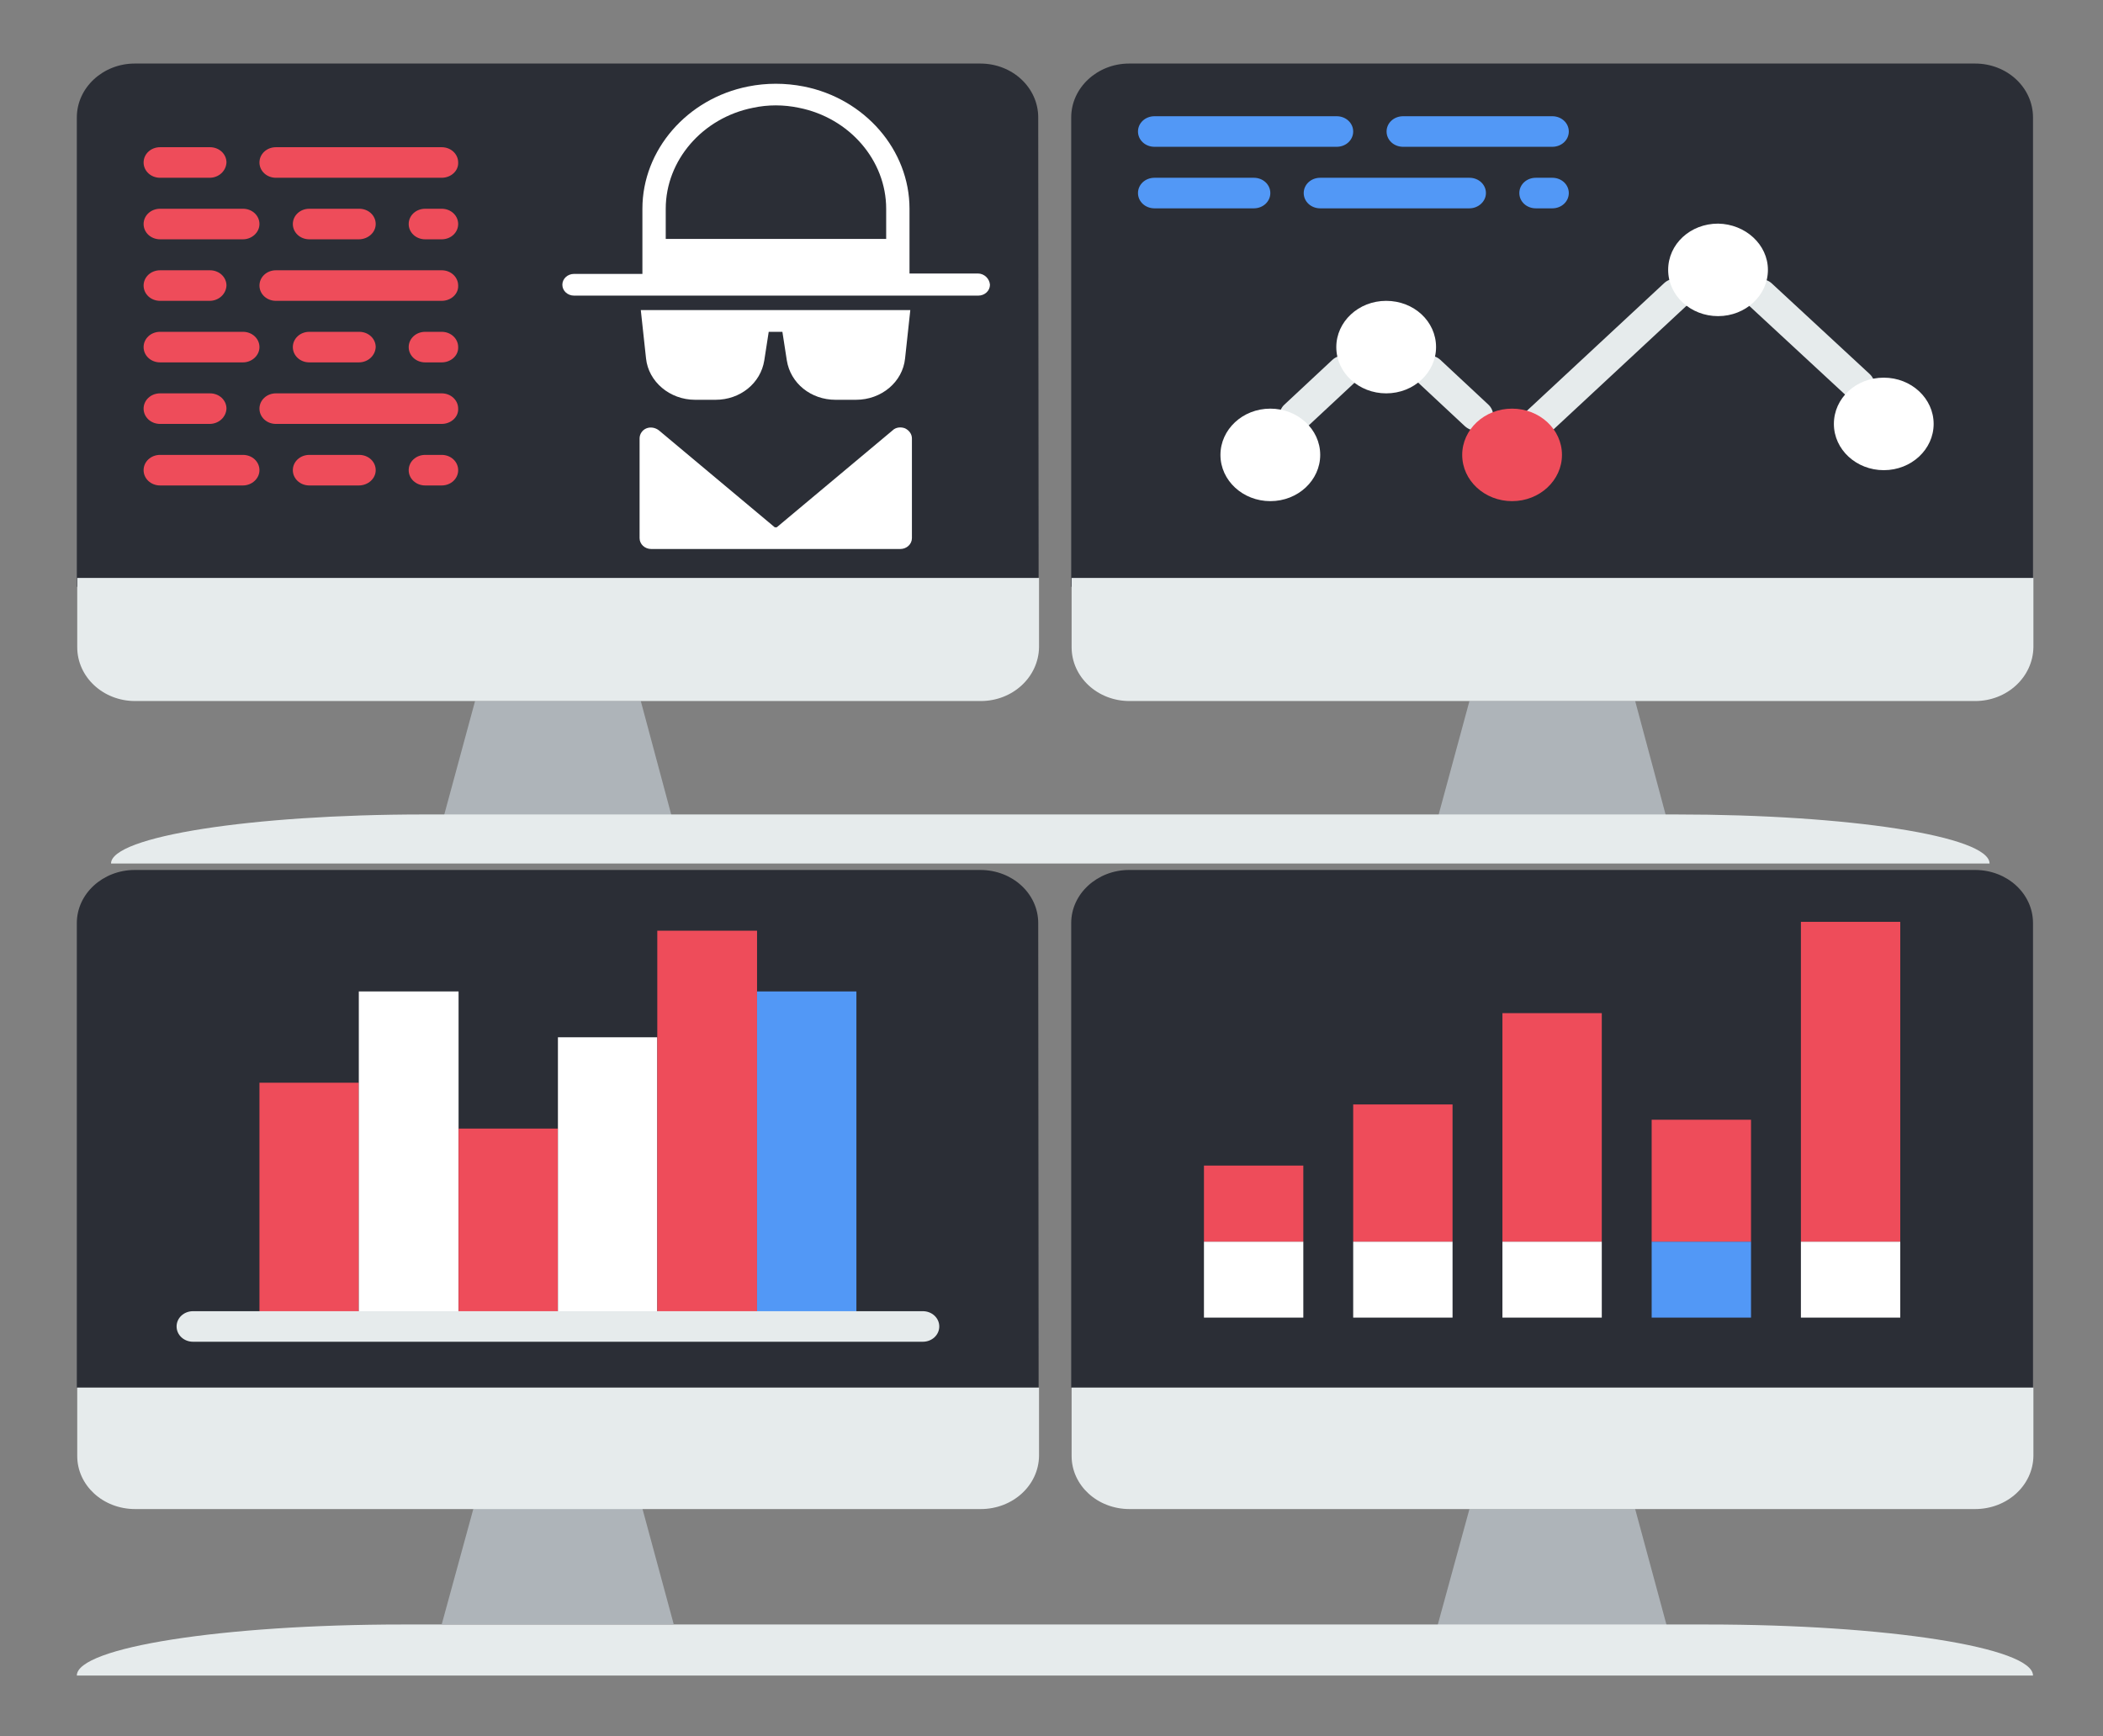 <?xml version="1.0" encoding="utf-8"?>
<!-- Generator: Adobe Illustrator 22.1.0, SVG Export Plug-In . SVG Version: 6.00 Build 0)  -->
<svg version="1.1" id="Слой_1" xmlns="http://www.w3.org/2000/svg" xmlns:xlink="http://www.w3.org/1999/xlink" x="0px" y="0px"
	 viewBox="0 0 522.8 431.7" style="enable-background:new 0 0 522.8 431.7;" xml:space="preserve">
<rect x="0" y="0" width="522.8" height="431.7" fill="#808080" stroke="none"/>
<style type="text/css">
	.st0{fill:#2B2E36;}
	.st1{fill:#5298F6;}
	.st2{fill:#AEB4B9;}
	.st3{fill:#E6EBEC;}
	.st4{fill:#FFFFFF;}
	.st5{fill:#EE4C5A;}
</style>
<g>
	<path class="st0" d="M505.4,145.9H266.3V29.2c0-7.4,6.5-13.4,14.4-13.4H491c8,0,14.4,6,14.4,13.4L505.4,145.9L505.4,145.9z"/>
	<g>
		<path class="st1" d="M332.3,36.5h-45.3c-2.3,0-4.1-1.7-4.1-3.8s1.8-3.8,4.1-3.8h45.3c2.3,0,4.1,1.7,4.1,3.8S334.6,36.5,332.3,36.5
			"/>
		<path class="st1" d="M385.9,36.5h-37.1c-2.3,0-4.1-1.7-4.1-3.8s1.8-3.8,4.1-3.8h37.1c2.3,0,4.1,1.7,4.1,3.8S388.2,36.5,385.9,36.5
			"/>
		<path class="st1" d="M311.7,51.8h-24.7c-2.3,0-4.1-1.7-4.1-3.8c0-2.1,1.8-3.8,4.1-3.8h24.7c2.3,0,4.1,1.7,4.1,3.8
			C315.8,50.1,314,51.8,311.7,51.8"/>
		<path class="st1" d="M365.3,51.8h-37.1c-2.3,0-4.1-1.7-4.1-3.8c0-2.1,1.8-3.8,4.1-3.8h37.1c2.3,0,4.1,1.7,4.1,3.8
			C369.4,50.1,367.5,51.8,365.3,51.8"/>
		<path class="st1" d="M385.9,51.8h-4.1c-2.3,0-4.1-1.7-4.1-3.8c0-2.1,1.8-3.8,4.1-3.8h4.1c2.3,0,4.1,1.7,4.1,3.8
			C390,50.1,388.2,51.8,385.9,51.8"/>
	</g>
	<polygon class="st2" points="414.7,204.9 357,204.9 365.3,174.3 406.5,174.3 	"/>
	<g>
		<path class="st3" d="M491,174.3H280.8c-8,0-14.4-6-14.4-13.4v-17.2h239.1v17.2C505.4,168.3,499,174.3,491,174.3"/>
		<path class="st3" d="M322.2,107.1c-1.1,0-2.1-0.4-2.9-1.1c-1.6-1.5-1.6-3.9,0-5.4l11.9-11.1c1.6-1.5,4.2-1.5,5.8,0
			c1.6,1.5,1.6,3.9,0,5.4L325.1,106C324.3,106.7,323.3,107.1,322.2,107.1"/>
		<path class="st3" d="M367.1,107.1c-1.1,0-2.1-0.4-2.9-1.1l-11.9-11.1c-1.6-1.5-1.6-3.9,0-5.4c1.6-1.5,4.2-1.5,5.8,0l11.9,11.1
			c1.6,1.5,1.6,3.9,0,5.4C369.2,106.7,368.2,107.1,367.1,107.1"/>
		<path class="st3" d="M382.3,108.8c-1.1,0-2.1-0.4-2.9-1.1c-1.6-1.5-1.6-3.9,0-5.4l34.3-31.9c1.6-1.5,4.2-1.5,5.8,0
			c1.6,1.5,1.6,3.9,0,5.4l-34.3,31.9C384.4,108.4,383.3,108.8,382.3,108.8"/>
		<path class="st3" d="M461.9,99.5c-1.1,0-2.1-0.4-2.9-1.1l-24.3-22.5c-1.6-1.5-1.6-3.9,0-5.4c1.6-1.5,4.2-1.5,5.8,0l24.3,22.5
			c1.6,1.5,1.6,3.9,0,5.4C464,99.1,463,99.5,461.9,99.5"/>
	</g>
	<path class="st4" d="M357,86.3c0,6.3-5.5,11.5-12.4,11.5c-6.8,0-12.4-5.1-12.4-11.5c0-6.3,5.5-11.5,12.4-11.5
		C351.5,74.8,357,79.9,357,86.3"/>
	<path class="st4" d="M439.5,67.1c0,6.3-5.5,11.5-12.4,11.5c-6.8,0-12.4-5.1-12.4-11.5s5.5-11.5,12.4-11.5
		C433.9,55.7,439.5,60.8,439.5,67.1"/>
	<path class="st4" d="M480.7,105.4c0,6.3-5.5,11.5-12.4,11.5c-6.8,0-12.4-5.1-12.4-11.5s5.5-11.5,12.4-11.5
		C475.2,93.9,480.7,99.1,480.7,105.4"/>
	<path class="st5" d="M388.3,113.1c0,6.3-5.5,11.5-12.4,11.5c-6.8,0-12.4-5.1-12.4-11.5c0-6.3,5.5-11.5,12.4-11.5
		C382.7,101.6,388.3,106.7,388.3,113.1"/>
	<path class="st4" d="M328.2,113.1c0,6.3-5.5,11.5-12.4,11.5c-6.8,0-12.4-5.1-12.4-11.5c0-6.3,5.5-11.5,12.4-11.5
		C322.6,101.6,328.2,106.7,328.2,113.1"/>
	<path class="st0" d="M258.2,145.9H19.1V29.2c0-7.4,6.5-13.4,14.4-13.4h210.2c8,0,14.4,6,14.4,13.4L258.2,145.9L258.2,145.9z"/>
	<g>
		<path class="st5" d="M52.1,44.2H39.8c-2.3,0-4.1-1.7-4.1-3.8c0-2.1,1.8-3.8,4.1-3.8h12.4c2.3,0,4.1,1.7,4.1,3.8
			C56.2,42.5,54.4,44.2,52.1,44.2"/>
		<path class="st5" d="M109.8,44.2H68.6c-2.3,0-4.1-1.7-4.1-3.8c0-2.1,1.8-3.8,4.1-3.8h41.2c2.3,0,4.1,1.7,4.1,3.8
			C114,42.5,112.1,44.2,109.8,44.2"/>
		<path class="st5" d="M60.4,59.5H39.8c-2.3,0-4.1-1.7-4.1-3.8s1.8-3.8,4.1-3.8h20.6c2.3,0,4.1,1.7,4.1,3.8S62.6,59.5,60.4,59.5"/>
		<path class="st5" d="M89.2,59.5H76.9c-2.3,0-4.1-1.7-4.1-3.8s1.8-3.8,4.1-3.8h12.4c2.3,0,4.1,1.7,4.1,3.8S91.5,59.5,89.2,59.5"/>
		<path class="st5" d="M109.8,59.5h-4.1c-2.3,0-4.1-1.7-4.1-3.8s1.8-3.8,4.1-3.8h4.1c2.3,0,4.1,1.7,4.1,3.8S112.1,59.5,109.8,59.5"
			/>
		<path class="st5" d="M52.1,74.8H39.8c-2.3,0-4.1-1.7-4.1-3.8c0-2.1,1.8-3.8,4.1-3.8h12.4c2.3,0,4.1,1.7,4.1,3.8
			C56.2,73.1,54.4,74.8,52.1,74.8"/>
		<path class="st5" d="M109.8,74.8H68.6c-2.3,0-4.1-1.7-4.1-3.8c0-2.1,1.8-3.8,4.1-3.8h41.2c2.3,0,4.1,1.7,4.1,3.8
			C114,73.1,112.1,74.8,109.8,74.8"/>
		<path class="st5" d="M60.4,90.1H39.8c-2.3,0-4.1-1.7-4.1-3.8c0-2.1,1.8-3.8,4.1-3.8h20.6c2.3,0,4.1,1.7,4.1,3.8
			C64.5,88.4,62.6,90.1,60.4,90.1"/>
		<path class="st5" d="M89.2,90.1H76.9c-2.3,0-4.1-1.7-4.1-3.8c0-2.1,1.8-3.8,4.1-3.8h12.4c2.3,0,4.1,1.7,4.1,3.8
			C93.3,88.4,91.5,90.1,89.2,90.1"/>
		<path class="st5" d="M109.8,90.1h-4.1c-2.3,0-4.1-1.7-4.1-3.8c0-2.1,1.8-3.8,4.1-3.8h4.1c2.3,0,4.1,1.7,4.1,3.8
			C114,88.4,112.1,90.1,109.8,90.1"/>
		<path class="st5" d="M52.1,105.4H39.8c-2.3,0-4.1-1.7-4.1-3.8c0-2.1,1.8-3.8,4.1-3.8h12.4c2.3,0,4.1,1.7,4.1,3.8
			C56.2,103.7,54.4,105.4,52.1,105.4"/>
		<path class="st5" d="M109.8,105.4H68.6c-2.3,0-4.1-1.7-4.1-3.8c0-2.1,1.8-3.8,4.1-3.8h41.2c2.3,0,4.1,1.7,4.1,3.8
			C114,103.7,112.1,105.4,109.8,105.4"/>
		<path class="st5" d="M60.4,120.7H39.8c-2.3,0-4.1-1.7-4.1-3.8s1.8-3.8,4.1-3.8h20.6c2.3,0,4.1,1.7,4.1,3.8S62.6,120.7,60.4,120.7"
			/>
		<path class="st5" d="M89.2,120.7H76.9c-2.3,0-4.1-1.7-4.1-3.8s1.8-3.8,4.1-3.8h12.4c2.3,0,4.1,1.7,4.1,3.8S91.5,120.7,89.2,120.7"
			/>
		<path class="st5" d="M109.8,120.7h-4.1c-2.3,0-4.1-1.7-4.1-3.8s1.8-3.8,4.1-3.8h4.1c2.3,0,4.1,1.7,4.1,3.8
			S112.1,120.7,109.8,120.7"/>
	</g>
	<polygon class="st2" points="167.5,204.9 109.8,204.9 118.1,174.3 159.3,174.3 	"/>
	<path class="st3" d="M243.8,174.3H33.6c-8,0-14.4-6-14.4-13.4v-17.2h239.1v17.2C258.2,168.3,251.8,174.3,243.8,174.3"/>
	<g>
		<path class="st4" d="M243.1,68h-17v-6V51.9c0-14.6-11.1-27.4-26.3-30.4c-4.6-0.9-9.3-0.9-13.8,0c-15.2,3-26.3,15.8-26.3,30.4v10.2
			v6h-17c-1.6,0-2.9,1.2-2.9,2.7c0,1.5,1.3,2.7,2.9,2.7h100.5c1.6,0,2.9-1.2,2.9-2.7C246,69.3,244.7,68,243.1,68z M198.6,26.8
			c12.6,2.5,21.7,13.1,21.7,25.1v7.5h-54.8v-7.5c0-12,9.1-22.6,21.7-25.1C190.9,26,194.8,26,198.6,26.8z"/>
		<path class="st4" d="M225,106.5c-1-0.4-2.3-0.3-3.1,0.5l-28.8,24.1h-0.5L163.8,107c-0.9-0.7-2.1-0.9-3.1-0.5
			c-1,0.4-1.7,1.4-1.7,2.5v24.8c0,1.5,1.3,2.7,2.9,2.7h29.6c0,0,0,0,0,0h0h2.7h2.8h26.8c1.6,0,2.9-1.2,2.9-2.7V109
			C226.7,107.9,226,107,225,106.5z"/>
		<path class="st4" d="M172.8,99.4h5.1c6.1,0,11.2-4.1,12.1-9.8l1.1-7.1h3.4l1.1,7.1c0.9,5.7,6,9.8,12.1,9.8h5.1
			c6.3,0,11.6-4.4,12.2-10.3l1.3-12h-3.2h-29.5H192h-29.5h-3.2l1.3,12C161.2,94.9,166.5,99.4,172.8,99.4z"/>
	</g>
	<polygon class="st2" points="414.7,405.5 357,405.5 365.3,375.2 406.5,375.2 	"/>
	<path class="st0" d="M505.4,345H266.3V229.5c0-7.3,6.5-13.2,14.4-13.2H491c8,0,14.4,5.9,14.4,13.2L505.4,345L505.4,345z"/>
	<path class="st3" d="M491,375.2H280.8c-8,0-14.4-5.9-14.4-13.2v-17h239.1v17C505.4,369.3,499,375.2,491,375.2"/>
	<polygon class="st4" points="299.3,327.6 324,327.6 324,308.7 299.3,308.7 	"/>
	<polygon class="st4" points="336.4,327.6 361.1,327.6 361.1,308.7 336.4,308.7 	"/>
	<polygon class="st4" points="373.5,327.6 398.2,327.6 398.2,308.7 373.5,308.7 	"/>
	<polygon class="st1" points="410.6,327.6 435.3,327.6 435.3,308.7 410.6,308.7 	"/>
	<polygon class="st4" points="447.7,327.6 472.4,327.6 472.4,308.7 447.7,308.7 	"/>
	<g>
		<polygon class="st5" points="299.3,308.7 324,308.7 324,289.8 299.3,289.8 		"/>
		<polygon class="st5" points="336.4,308.7 361.1,308.7 361.1,274.6 336.4,274.6 		"/>
		<polygon class="st5" points="373.5,308.7 398.2,308.7 398.2,251.9 373.5,251.9 		"/>
		<polygon class="st5" points="410.6,308.7 435.3,308.7 435.3,278.4 410.6,278.4 		"/>
		<polygon class="st5" points="447.7,308.7 472.4,308.7 472.4,229.2 447.7,229.2 		"/>
	</g>
	<path class="st0" d="M258.2,345H19.1V229.5c0-7.3,6.5-13.2,14.4-13.2h210.2c8,0,14.4,5.9,14.4,13.2L258.2,345L258.2,345z"/>
	<path class="st3" d="M505.4,416.6H19.1c0-7,36.3-12.7,81-12.7h324.2C469.1,403.9,505.4,409.6,505.4,416.6"/>
	<path class="st3" d="M494.6,214.7h-467c0-6.7,34.8-12.2,77.8-12.2h311.3C459.7,202.5,494.6,207.9,494.6,214.7"/>
	<polygon class="st2" points="167.5,403.9 109.8,403.9 118.1,373.6 159.3,373.6 	"/>
	<path class="st3" d="M243.8,375.2H33.6c-8,0-14.4-5.9-14.4-13.2v-17h239.1v17C258.2,369.3,251.8,375.2,243.8,375.2"/>
	<polygon class="st5" points="64.5,329.8 89.2,329.8 89.2,269.2 64.5,269.2 	"/>
	<polygon class="st4" points="89.2,329.8 114,329.8 114,246.5 89.2,246.5 	"/>
	<polygon class="st5" points="114,329.8 138.7,329.8 138.7,280.6 114,280.6 	"/>
	<polygon class="st4" points="138.7,329.8 163.4,329.8 163.4,257.9 138.7,257.9 	"/>
	<polygon class="st5" points="163.4,329.8 188.2,329.8 188.2,231.4 163.4,231.4 	"/>
	<polygon class="st1" points="188.2,329.8 212.9,329.8 212.9,246.5 188.2,246.5 	"/>
	<path class="st3" d="M229.4,333.6H48c-2.3,0-4.1-1.7-4.1-3.8c0-2.1,1.8-3.8,4.1-3.8h181.4c2.3,0,4.1,1.7,4.1,3.8
		C233.5,331.9,231.7,333.6,229.4,333.6"/>
</g>
</svg>

